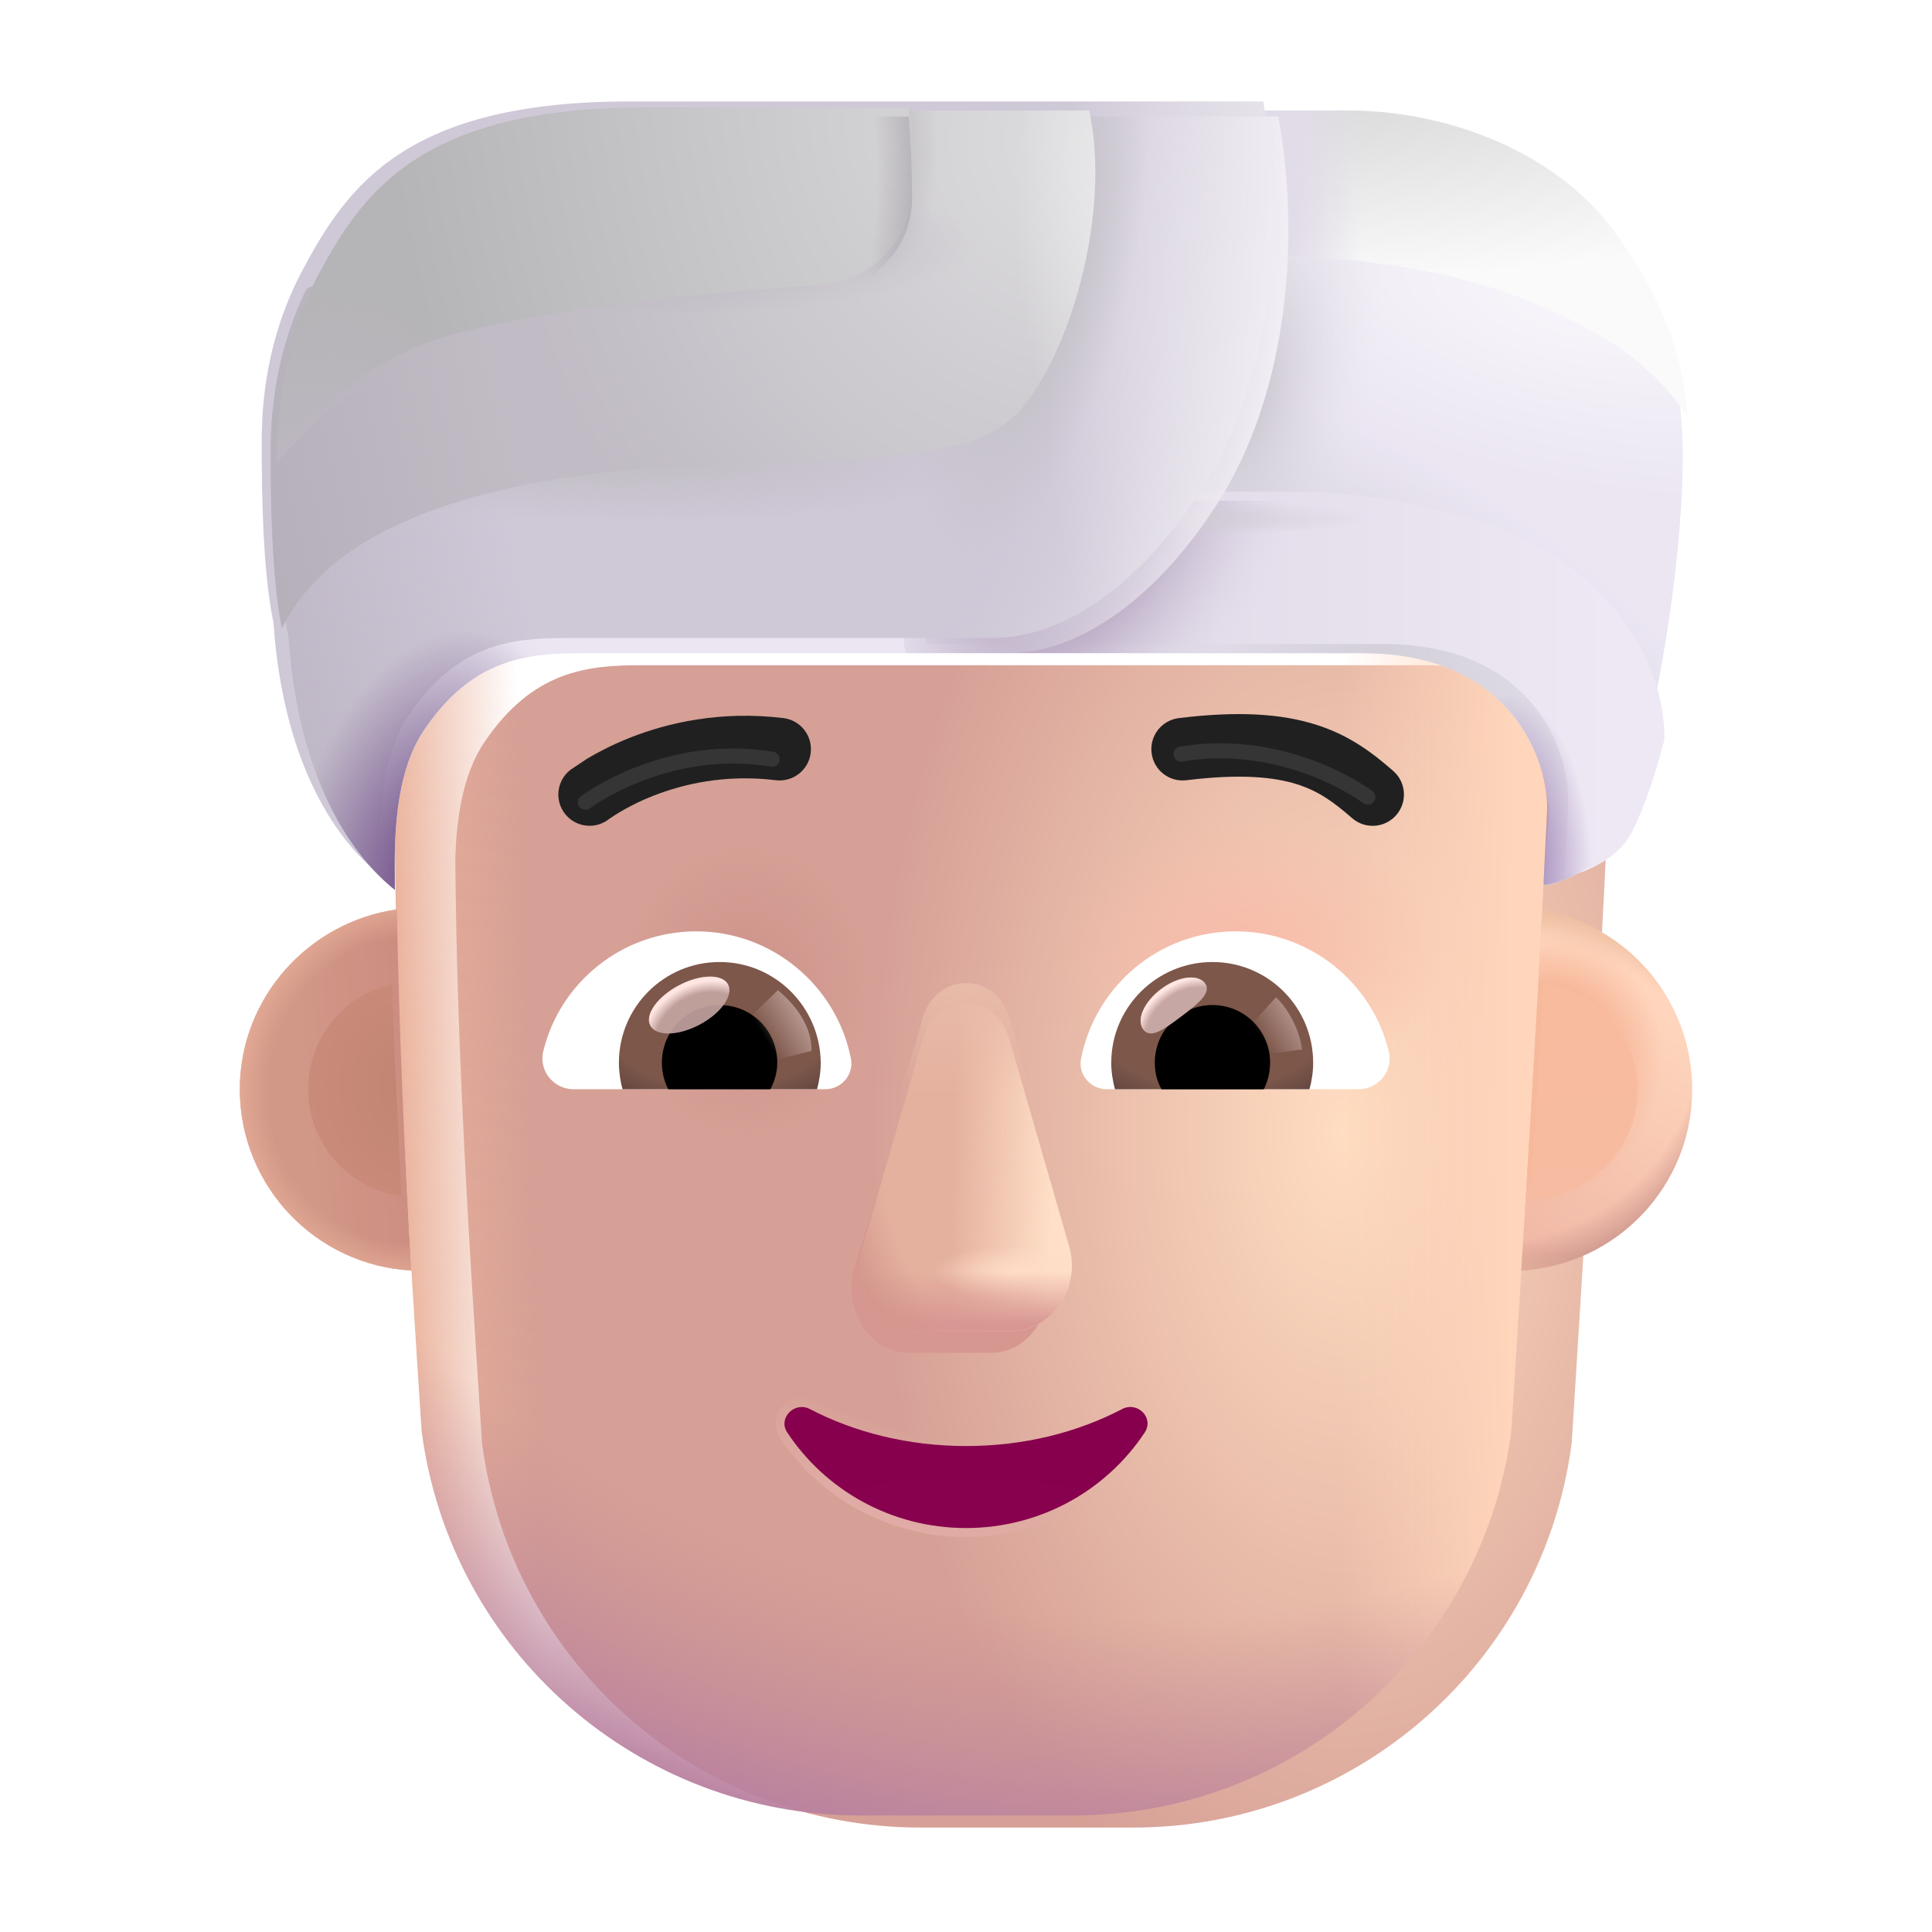 <svg viewBox="0 0 32 32" fill="none" xmlns="http://www.w3.org/2000/svg"><g filter="url(#filter0_ii_4002_3108)"><path d="M6.541 14.019C6.559 13.419 6.648 12.653 7.016 12.103C7.818 10.907 8.727 10.818 9.618 10.818H22.577C24.78 10.818 25.507 12.253 25.636 13.199C25.478 16.582 25.267 19.955 25.055 23.34L25.032 23.705C24.551 27.353 21.446 30.07 17.771 30.07H14.245C10.569 30.07 7.464 27.353 6.984 23.705C6.771 20.453 6.567 17.257 6.541 14.019Z" fill="url(#paint0_radial_4002_3108)" /></g><path d="M6.541 14.019C6.559 13.419 6.648 12.653 7.016 12.103C7.818 10.907 8.727 10.818 9.618 10.818H22.577C24.78 10.818 25.507 12.253 25.636 13.199C25.478 16.582 25.267 19.955 25.055 23.34L25.032 23.705C24.551 27.353 21.446 30.07 17.771 30.07H14.245C10.569 30.07 7.464 27.353 6.984 23.705C6.771 20.453 6.567 17.257 6.541 14.019Z" fill="url(#paint1_linear_4002_3108)" /><path d="M6.541 14.019C6.559 13.419 6.648 12.653 7.016 12.103C7.818 10.907 8.727 10.818 9.618 10.818H22.577C24.78 10.818 25.507 12.253 25.636 13.199C25.478 16.582 25.267 19.955 25.055 23.34L25.032 23.705C24.551 27.353 21.446 30.07 17.771 30.07H14.245C10.569 30.07 7.464 27.353 6.984 23.705C6.771 20.453 6.567 17.257 6.541 14.019Z" fill="url(#paint2_linear_4002_3108)" /><path d="M6.541 14.019C6.559 13.419 6.648 12.653 7.016 12.103C7.818 10.907 8.727 10.818 9.618 10.818H22.577C24.78 10.818 25.507 12.253 25.636 13.199C25.478 16.582 25.267 19.955 25.055 23.34L25.032 23.705C24.551 27.353 21.446 30.07 17.771 30.07H14.245C10.569 30.07 7.464 27.353 6.984 23.705C6.771 20.453 6.567 17.257 6.541 14.019Z" fill="url(#paint3_radial_4002_3108)" /><path d="M6.541 14.019C6.559 13.419 6.648 12.653 7.016 12.103C7.818 10.907 8.727 10.818 9.618 10.818H22.577C24.78 10.818 25.507 12.253 25.636 13.199C25.478 16.582 25.267 19.955 25.055 23.34L25.032 23.705C24.551 27.353 21.446 30.07 17.771 30.07H14.245C10.569 30.07 7.464 27.353 6.984 23.705C6.771 20.453 6.567 17.257 6.541 14.019Z" fill="url(#paint4_radial_4002_3108)" /><path d="M6.541 14.019C6.559 13.419 6.648 12.653 7.016 12.103C7.818 10.907 8.727 10.818 9.618 10.818H22.577C24.78 10.818 25.507 12.253 25.636 13.199C25.478 16.582 25.267 19.955 25.055 23.34L25.032 23.705C24.551 27.353 21.446 30.07 17.771 30.07H14.245C10.569 30.07 7.464 27.353 6.984 23.705C6.771 20.453 6.567 17.257 6.541 14.019Z" fill="url(#paint5_radial_4002_3108)" /><g filter="url(#filter1_f_4002_3108)"><path d="M15.25 17.558L14.146 20.994C13.957 21.7 14.41 22.407 15.051 22.407H16.419C17.06 22.407 17.513 21.689 17.324 20.994L16.4 17.558C16.202 16.797 15.458 16.797 15.25 17.558Z" fill="#D69790" /></g><g filter="url(#filter2_f_4002_3108)"><path d="M15.286 17.202L14.293 20.638C14.09 21.344 14.576 22.051 15.265 22.051H16.735C17.424 22.051 17.91 21.334 17.708 20.638L16.715 17.202C16.502 16.441 15.509 16.441 15.286 17.202Z" fill="#E5B19F" /><path d="M15.286 17.202L14.293 20.638C14.09 21.344 14.576 22.051 15.265 22.051H16.735C17.424 22.051 17.91 21.334 17.708 20.638L16.715 17.202C16.502 16.441 15.509 16.441 15.286 17.202Z" fill="url(#paint6_linear_4002_3108)" /><path d="M15.286 17.202L14.293 20.638C14.09 21.344 14.576 22.051 15.265 22.051H16.735C17.424 22.051 17.91 21.334 17.708 20.638L16.715 17.202C16.502 16.441 15.509 16.441 15.286 17.202Z" fill="url(#paint7_radial_4002_3108)" /><path d="M15.286 17.202L14.293 20.638C14.09 21.344 14.576 22.051 15.265 22.051H16.735C17.424 22.051 17.91 21.334 17.708 20.638L16.715 17.202C16.502 16.441 15.509 16.441 15.286 17.202Z" fill="url(#paint8_linear_4002_3108)" /><path d="M15.286 17.202L14.293 20.638C14.09 21.344 14.576 22.051 15.265 22.051H16.735C17.424 22.051 17.91 21.334 17.708 20.638L16.715 17.202C16.502 16.441 15.509 16.441 15.286 17.202Z" fill="url(#paint9_radial_4002_3108)" /></g><g filter="url(#filter3_f_4002_3108)"><path d="M15.286 16.854L14.293 20.289C14.09 20.996 14.576 21.702 15.265 21.702H16.735C17.424 21.702 17.91 20.985 17.708 20.289L16.715 16.854C16.502 16.093 15.509 16.093 15.286 16.854Z" fill="url(#paint10_linear_4002_3108)" /></g><g filter="url(#filter4_f_4002_3108)"><path d="M13.446 23.271L13.446 23.271L13.445 23.27C13.284 23.188 13.116 23.239 13.015 23.345C12.915 23.451 12.876 23.62 12.979 23.77C13.618 24.738 14.732 25.384 16 25.384C17.268 25.384 18.382 24.738 19.021 23.769C19.124 23.616 19.087 23.447 18.985 23.341C18.883 23.236 18.715 23.189 18.555 23.27L18.555 23.27L18.554 23.271C17.816 23.655 16.946 23.876 16 23.876C15.063 23.876 14.184 23.655 13.446 23.271Z" stroke="url(#paint11_linear_4002_3108)" stroke-width="0.15" /></g><path d="M16 23.951C15.052 23.951 14.16 23.728 13.411 23.337C13.155 23.207 12.88 23.495 13.041 23.728C13.667 24.676 14.758 25.309 16 25.309C17.242 25.309 18.333 24.676 18.959 23.728C19.12 23.486 18.845 23.207 18.589 23.337C17.84 23.728 16.958 23.951 16 23.951Z" fill="url(#paint12_radial_4002_3108)" /><g filter="url(#filter5_i_4002_3108)"><path d="M22.976 12.969C22.648 12.684 22.268 12.382 21.691 12.201C21.122 12.022 20.41 11.973 19.425 12.094C19.141 12.129 18.939 12.387 18.974 12.671C19.008 12.956 19.267 13.158 19.551 13.123C20.45 13.013 21.001 13.07 21.38 13.189C21.75 13.306 22.001 13.495 22.295 13.751C22.511 13.939 22.838 13.916 23.026 13.701C23.214 13.485 23.192 13.157 22.976 12.969Z" fill="#202020" /></g><g filter="url(#filter6_i_4002_3108)"><path d="M9.626 12.765C9.795 12.665 10.037 12.536 10.343 12.415C10.955 12.175 11.83 11.966 12.876 12.094C13.16 12.129 13.362 12.387 13.328 12.671C13.293 12.955 13.034 13.157 12.75 13.123C11.912 13.02 11.213 13.187 10.722 13.38C10.477 13.476 10.286 13.579 10.159 13.655C10.095 13.693 10.048 13.724 10.018 13.745C10.004 13.755 9.993 13.762 9.987 13.767L9.982 13.77C9.756 13.944 9.432 13.903 9.257 13.678C9.081 13.452 9.122 13.127 9.348 12.951L9.626 12.765Z" fill="#202020" /></g><path d="M20.468 15.426C21.689 15.426 22.72 16.267 23 17.405C23.084 17.731 22.834 18.041 22.5 18.041H18.331C18.065 18.041 17.853 17.799 17.906 17.534C18.141 16.336 19.195 15.426 20.468 15.426Z" fill="white" /><path d="M20.082 15.934C21.007 15.934 21.75 16.684 21.75 17.602C21.75 17.753 21.727 17.905 21.689 18.041H18.467C18.429 17.897 18.406 17.753 18.406 17.602C18.406 16.684 19.157 15.934 20.082 15.934Z" fill="url(#paint13_radial_4002_3108)" /><path d="M19.127 17.602C19.127 17.071 19.551 16.647 20.082 16.647C20.612 16.647 21.037 17.071 21.037 17.602C21.037 17.761 20.999 17.913 20.931 18.042H19.24C19.164 17.913 19.127 17.761 19.127 17.602Z" fill="black" /><g filter="url(#filter7_f_4002_3108)"><path d="M19.959 16.287C20.078 16.445 19.829 16.639 19.547 16.85C19.265 17.061 19.055 17.21 18.936 17.051C18.817 16.892 18.95 16.592 19.232 16.381C19.515 16.17 19.84 16.128 19.959 16.287Z" fill="#C7A7A3" /><path d="M19.959 16.287C20.078 16.445 19.829 16.639 19.547 16.85C19.265 17.061 19.055 17.21 18.936 17.051C18.817 16.892 18.95 16.592 19.232 16.381C19.515 16.17 19.84 16.128 19.959 16.287Z" fill="url(#paint14_radial_4002_3108)" /></g><g filter="url(#filter8_f_4002_3108)"><path d="M21.567 17.382C21.506 16.951 21.253 16.626 21.135 16.517L20.649 17.05L20.869 17.477L21.567 17.382Z" fill="url(#paint15_linear_4002_3108)" /></g><path d="M11.532 15.426C10.311 15.426 9.28 16.267 9 17.405C8.916 17.731 9.167 18.041 9.5 18.041H13.67C13.935 18.041 14.147 17.799 14.094 17.534C13.859 16.336 12.798 15.426 11.532 15.426Z" fill="white" /><path d="M11.919 15.934C10.994 15.934 10.251 16.684 10.251 17.602C10.251 17.753 10.274 17.905 10.311 18.041H13.533C13.571 17.897 13.594 17.753 13.594 17.602C13.586 16.684 12.844 15.934 11.919 15.934Z" fill="url(#paint16_radial_4002_3108)" /><path d="M12.874 17.602C12.874 17.071 12.449 16.647 11.919 16.647C11.388 16.647 10.963 17.071 10.963 17.602C10.963 17.761 11.001 17.913 11.069 18.042H12.76C12.828 17.913 12.874 17.761 12.874 17.602Z" fill="black" /><g filter="url(#filter9_f_4002_3108)"><path d="M13.443 17.406C13.443 16.867 13.004 16.508 12.886 16.399L12.347 16.92L12.678 17.596L13.443 17.406Z" fill="url(#paint17_linear_4002_3108)" /></g><g filter="url(#filter10_f_4002_3108)"><ellipse cx="11.415" cy="16.647" rx="0.728" ry="0.368" transform="rotate(-27.914 11.415 16.647)" fill="#C7A7A3" fill-opacity="0.9" /><ellipse cx="11.415" cy="16.647" rx="0.728" ry="0.368" transform="rotate(-27.914 11.415 16.647)" fill="url(#paint18_radial_4002_3108)" /></g><path d="M25.198 21.044C25.321 19.055 25.439 17.069 25.543 15.08C26.955 15.327 28.028 16.559 28.028 18.042C28.028 19.643 26.776 20.952 25.198 21.044Z" fill="url(#paint19_linear_4002_3108)" /><path d="M25.198 21.044C25.321 19.055 25.439 17.069 25.543 15.08C26.955 15.327 28.028 16.559 28.028 18.042C28.028 19.643 26.776 20.952 25.198 21.044Z" fill="url(#paint20_radial_4002_3108)" /><path d="M25.198 21.044C25.321 19.055 25.439 17.069 25.543 15.08C26.955 15.327 28.028 16.559 28.028 18.042C28.028 19.643 26.776 20.952 25.198 21.044Z" fill="url(#paint21_radial_4002_3108)" /><path d="M25.198 21.044C25.321 19.055 25.439 17.069 25.543 15.08C26.955 15.327 28.028 16.559 28.028 18.042C28.028 19.643 26.776 20.952 25.198 21.044Z" fill="url(#paint22_radial_4002_3108)" /><path d="M6.573 15.063C5.113 15.269 3.972 16.525 3.972 18.042C3.972 19.647 5.23 20.959 6.814 21.044C6.694 19.047 6.612 17.061 6.573 15.063Z" fill="url(#paint23_linear_4002_3108)" /><path d="M6.573 15.063C5.113 15.269 3.972 16.525 3.972 18.042C3.972 19.647 5.23 20.959 6.814 21.044C6.694 19.047 6.612 17.061 6.573 15.063Z" fill="url(#paint24_radial_4002_3108)" /><g filter="url(#filter11_f_4002_3108)"><path d="M6.497 16.298C5.699 16.477 5.104 17.189 5.104 18.04C5.104 18.946 5.778 19.695 6.653 19.81C6.588 18.639 6.533 17.47 6.497 16.298Z" fill="url(#paint25_radial_4002_3108)" /></g><g filter="url(#filter12_f_4002_3108)"><path d="M25.355 19.84C25.427 18.654 25.496 17.469 25.561 16.283C26.442 16.393 27.123 17.144 27.123 18.055C27.123 19.035 26.333 19.831 25.355 19.84Z" fill="url(#paint26_linear_4002_3108)" /></g><g filter="url(#filter13_f_4002_3108)"><path d="M9.696 13.288C10.177 12.944 11.374 12.338 12.789 12.576" stroke="#353535" stroke-width="0.25" stroke-linecap="round" /></g><g filter="url(#filter14_f_4002_3108)"><path d="M22.655 13.202C22.174 12.858 20.977 12.252 19.562 12.49" stroke="#353535" stroke-width="0.25" stroke-linecap="round" /></g><path d="M4.779 10.559C4.973 13.365 6.176 14.449 6.54 14.739C6.54 14.224 6.467 12.924 7.016 12.103C7.818 10.907 8.727 10.818 9.618 10.818H22.577C25.042 10.818 25.658 12.614 25.658 13.512L25.566 14.658C25.782 14.658 26.432 14.421 26.68 13.93C27.331 12.645 27.749 9.966 27.841 8.402C27.934 6.839 27.872 5.639 26.649 3.951C25.671 2.601 23.855 1.93 22.229 1.93H10.678C6.967 1.93 6 3.337 5.258 4.73C4.664 5.845 4.584 6.932 4.584 7.574C4.584 8.333 4.597 9.702 4.779 10.559Z" fill="url(#paint27_radial_4002_3108)" /><path d="M4.779 10.559C4.973 13.365 6.176 14.449 6.54 14.739C6.54 14.224 6.467 12.924 7.016 12.103C7.818 10.907 8.727 10.818 9.618 10.818H22.577C25.042 10.818 25.658 12.614 25.658 13.512L25.566 14.658C25.782 14.658 26.432 14.421 26.68 13.93C27.331 12.645 27.749 9.966 27.841 8.402C27.934 6.839 27.872 5.639 26.649 3.951C25.671 2.601 23.855 1.93 22.229 1.93H10.678C6.967 1.93 6 3.337 5.258 4.73C4.664 5.845 4.584 6.932 4.584 7.574C4.584 8.333 4.597 9.702 4.779 10.559Z" fill="url(#paint28_radial_4002_3108)" /><path d="M4.779 10.559C4.973 13.365 6.176 14.449 6.54 14.739C6.54 14.224 6.467 12.924 7.016 12.103C7.818 10.907 8.727 10.818 9.618 10.818H22.577C25.042 10.818 25.658 12.614 25.658 13.512L25.566 14.658C25.782 14.658 26.432 14.421 26.68 13.93C27.331 12.645 27.749 9.966 27.841 8.402C27.934 6.839 27.872 5.639 26.649 3.951C25.671 2.601 23.855 1.93 22.229 1.93H10.678C6.967 1.93 6 3.337 5.258 4.73C4.664 5.845 4.584 6.932 4.584 7.574C4.584 8.333 4.597 9.702 4.779 10.559Z" fill="url(#paint29_radial_4002_3108)" /><path d="M4.779 10.559C4.973 13.365 6.176 14.449 6.54 14.739C6.54 14.224 6.467 12.924 7.016 12.103C7.818 10.907 8.727 10.818 9.618 10.818H22.577C25.042 10.818 25.658 12.614 25.658 13.512L25.566 14.658C25.782 14.658 26.432 14.421 26.68 13.93C27.331 12.645 27.749 9.966 27.841 8.402C27.934 6.839 27.872 5.639 26.649 3.951C25.671 2.601 23.855 1.93 22.229 1.93H10.678C6.967 1.93 6 3.337 5.258 4.73C4.664 5.845 4.584 6.932 4.584 7.574C4.584 8.333 4.597 9.702 4.779 10.559Z" fill="url(#paint30_radial_4002_3108)" /><path d="M4.779 10.559C4.973 13.365 6.176 14.449 6.54 14.739C6.54 14.224 6.467 12.924 7.016 12.103C7.818 10.907 8.727 10.818 9.618 10.818H22.577C25.042 10.818 25.658 12.614 25.658 13.512L25.566 14.658C25.782 14.658 26.432 14.421 26.68 13.93C27.331 12.645 27.749 9.966 27.841 8.402C27.934 6.839 27.872 5.639 26.649 3.951C25.671 2.601 23.855 1.93 22.229 1.93H10.678C6.967 1.93 6 3.337 5.258 4.73C4.664 5.845 4.584 6.932 4.584 7.574C4.584 8.333 4.597 9.702 4.779 10.559Z" fill="url(#paint31_radial_4002_3108)" /><path d="M4.779 10.559C4.973 13.365 6.176 14.449 6.54 14.739C6.54 14.224 6.467 12.924 7.016 12.103C7.818 10.907 8.727 10.818 9.618 10.818H22.577C25.042 10.818 25.658 12.614 25.658 13.512L25.566 14.658C25.782 14.658 26.432 14.421 26.68 13.93C27.331 12.645 27.749 9.966 27.841 8.402C27.934 6.839 27.872 5.639 26.649 3.951C25.671 2.601 23.855 1.93 22.229 1.93H10.678C6.967 1.93 6 3.337 5.258 4.73C4.664 5.845 4.584 6.932 4.584 7.574C4.584 8.333 4.597 9.702 4.779 10.559Z" fill="url(#paint32_radial_4002_3108)" /><g filter="url(#filter15_i_4002_3108)"><path d="M20.645 1.93L20.7 4.357C21.923 4.326 24.262 4.44 26.278 5.584C27.127 6.066 27.567 6.577 27.851 6.998C27.779 6.029 27.485 5.104 26.649 3.951C25.671 2.601 23.855 1.93 22.229 1.93H20.645Z" fill="url(#paint33_radial_4002_3108)" /><path d="M20.645 1.93L20.7 4.357C21.923 4.326 24.262 4.44 26.278 5.584C27.127 6.066 27.567 6.577 27.851 6.998C27.779 6.029 27.485 5.104 26.649 3.951C25.671 2.601 23.855 1.93 22.229 1.93H20.645Z" fill="url(#paint34_radial_4002_3108)" /></g><g filter="url(#filter16_ii_4002_3108)"><path d="M27.218 12.398C27.223 10.915 26.132 9.791 25.287 9.292C23.947 8.503 22.02 8.289 21.184 8.294H19.697L14.743 9.099L14.998 10.818H22.577C25.042 10.818 25.679 12.61 25.621 13.512L25.565 14.657C25.782 14.657 26.432 14.421 26.68 13.93C26.883 13.529 27.063 12.993 27.218 12.398Z" fill="url(#paint35_linear_4002_3108)" /></g><path d="M27.218 12.398C27.223 10.915 26.132 9.791 25.287 9.292C23.947 8.503 22.02 8.289 21.184 8.294H19.697L14.743 9.099L14.998 10.818H22.577C25.042 10.818 25.679 12.61 25.621 13.512L25.565 14.657C25.782 14.657 26.432 14.421 26.68 13.93C26.883 13.529 27.063 12.993 27.218 12.398Z" fill="url(#paint36_radial_4002_3108)" /><path d="M27.218 12.398C27.223 10.915 26.132 9.791 25.287 9.292C23.947 8.503 22.02 8.289 21.184 8.294H19.697L14.743 9.099L14.998 10.818H22.577C25.042 10.818 25.679 12.61 25.621 13.512L25.565 14.657C25.782 14.657 26.432 14.421 26.68 13.93C26.883 13.529 27.063 12.993 27.218 12.398Z" fill="url(#paint37_radial_4002_3108)" /><path d="M27.218 12.398C27.223 10.915 26.132 9.791 25.287 9.292C23.947 8.503 22.02 8.289 21.184 8.294H19.697L14.743 9.099L14.998 10.818H22.577C25.042 10.818 25.679 12.61 25.621 13.512L25.565 14.657C25.782 14.657 26.432 14.421 26.68 13.93C26.883 13.529 27.063 12.993 27.218 12.398Z" fill="url(#paint38_radial_4002_3108)" /><g filter="url(#filter17_i_4002_3108)"><path d="M21.173 1.93C21.53 3.892 21.366 6.471 20.154 8.356C19.232 9.789 17.973 10.818 16.681 10.818H9.618C8.727 10.818 7.818 10.907 7.016 12.103C6.519 12.846 6.532 13.983 6.539 14.573C6.54 14.635 6.54 14.69 6.54 14.739C6.176 14.449 4.973 13.365 4.779 10.559C4.597 9.702 4.584 8.333 4.584 7.574C4.584 6.932 4.664 5.845 5.258 4.73C6 3.337 6.967 1.93 10.678 1.93H21.173Z" fill="url(#paint39_radial_4002_3108)" /></g><path d="M21.173 1.93C21.53 3.892 21.366 6.471 20.154 8.356C19.232 9.789 17.973 10.818 16.681 10.818H9.618C8.727 10.818 7.818 10.907 7.016 12.103C6.519 12.846 6.532 13.983 6.539 14.573C6.54 14.635 6.54 14.69 6.54 14.739C6.176 14.449 4.973 13.365 4.779 10.559C4.597 9.702 4.584 8.333 4.584 7.574C4.584 6.932 4.664 5.845 5.258 4.73C6 3.337 6.967 1.93 10.678 1.93H21.173Z" fill="url(#paint40_radial_4002_3108)" /><path d="M21.173 1.93C21.53 3.892 21.366 6.471 20.154 8.356C19.232 9.789 17.973 10.818 16.681 10.818H9.618C8.727 10.818 7.818 10.907 7.016 12.103C6.519 12.846 6.532 13.983 6.539 14.573C6.54 14.635 6.54 14.69 6.54 14.739C6.176 14.449 4.973 13.365 4.779 10.559C4.597 9.702 4.584 8.333 4.584 7.574C4.584 6.932 4.664 5.845 5.258 4.73C6 3.337 6.967 1.93 10.678 1.93H21.173Z" fill="url(#paint41_radial_4002_3108)" /><path d="M21.173 1.93C21.53 3.892 21.366 6.471 20.154 8.356C19.232 9.789 17.973 10.818 16.681 10.818H9.618C8.727 10.818 7.818 10.907 7.016 12.103C6.519 12.846 6.532 13.983 6.539 14.573C6.54 14.635 6.54 14.69 6.54 14.739C6.176 14.449 4.973 13.365 4.779 10.559C4.597 9.702 4.584 8.333 4.584 7.574C4.584 6.932 4.664 5.845 5.258 4.73C6 3.337 6.967 1.93 10.678 1.93H21.173Z" fill="url(#paint42_radial_4002_3108)" /><path d="M21.173 1.93C21.53 3.892 21.366 6.471 20.154 8.356C19.232 9.789 17.973 10.818 16.681 10.818H9.618C8.727 10.818 7.818 10.907 7.016 12.103C6.519 12.846 6.532 13.983 6.539 14.573C6.54 14.635 6.54 14.69 6.54 14.739C6.176 14.449 4.973 13.365 4.779 10.559C4.597 9.702 4.584 8.333 4.584 7.574C4.584 6.932 4.664 5.845 5.258 4.73C6 3.337 6.967 1.93 10.678 1.93H21.173Z" fill="url(#paint43_radial_4002_3108)" /><path d="M21.173 1.93C21.53 3.892 21.366 6.471 20.154 8.356C19.232 9.789 17.973 10.818 16.681 10.818H9.618C8.727 10.818 7.818 10.907 7.016 12.103C6.519 12.846 6.532 13.983 6.539 14.573C6.54 14.635 6.54 14.69 6.54 14.739C6.176 14.449 4.973 13.365 4.779 10.559C4.597 9.702 4.584 8.333 4.584 7.574C4.584 6.932 4.664 5.845 5.258 4.73C6 3.337 6.967 1.93 10.678 1.93H21.173Z" fill="url(#paint44_radial_4002_3108)" /><g filter="url(#filter18_i_4002_3108)"><path d="M4.769 10.509C5.226 9.597 6.383 8.304 10.446 7.884C10.852 7.842 11.45 7.824 12.119 7.804C13.784 7.754 15.894 7.691 16.601 7.21C17.534 6.765 18.573 3.965 18.14 1.93H12.171L5.181 4.879C4.657 5.941 4.584 6.96 4.584 7.574C4.584 8.318 4.596 9.65 4.769 10.509Z" fill="url(#paint45_radial_4002_3108)" /><path d="M4.769 10.509C5.226 9.597 6.383 8.304 10.446 7.884C10.852 7.842 11.45 7.824 12.119 7.804C13.784 7.754 15.894 7.691 16.601 7.21C17.534 6.765 18.573 3.965 18.14 1.93H12.171L5.181 4.879C4.657 5.941 4.584 6.96 4.584 7.574C4.584 8.318 4.596 9.65 4.769 10.509Z" fill="url(#paint46_radial_4002_3108)" /><path d="M4.769 10.509C5.226 9.597 6.383 8.304 10.446 7.884C10.852 7.842 11.45 7.824 12.119 7.804C13.784 7.754 15.894 7.691 16.601 7.21C17.534 6.765 18.573 3.965 18.14 1.93H12.171L5.181 4.879C4.657 5.941 4.584 6.96 4.584 7.574C4.584 8.318 4.596 9.65 4.769 10.509Z" fill="url(#paint47_linear_4002_3108)" /><path d="M4.769 10.509C5.226 9.597 6.383 8.304 10.446 7.884C10.852 7.842 11.45 7.824 12.119 7.804C13.784 7.754 15.894 7.691 16.601 7.21C17.534 6.765 18.573 3.965 18.14 1.93H12.171L5.181 4.879C4.657 5.941 4.584 6.96 4.584 7.574C4.584 8.318 4.596 9.65 4.769 10.509Z" fill="url(#paint48_radial_4002_3108)" /><path d="M4.769 10.509C5.226 9.597 6.383 8.304 10.446 7.884C10.852 7.842 11.45 7.824 12.119 7.804C13.784 7.754 15.894 7.691 16.601 7.21C17.534 6.765 18.573 3.965 18.14 1.93H12.171L5.181 4.879C4.657 5.941 4.584 6.96 4.584 7.574C4.584 8.318 4.596 9.65 4.769 10.509Z" fill="url(#paint49_radial_4002_3108)" /></g><g filter="url(#filter19_ii_4002_3108)"><path d="M4.584 7.666C5.142 6.997 6.148 6.054 7.481 5.693C9.36 5.184 12.317 4.96 13.55 4.872C13.999 4.898 15.107 4.431 15.107 3.262C15.107 2.829 15.09 2.373 15.053 1.93H10.678C6.967 1.93 6 3.337 5.258 4.73C4.664 5.845 4.584 6.932 4.584 7.574C4.584 7.604 4.584 7.635 4.584 7.666Z" fill="url(#paint50_radial_4002_3108)" /></g><path d="M4.584 7.666C5.142 6.997 6.148 6.054 7.481 5.693C9.36 5.184 12.317 4.96 13.55 4.872C13.999 4.898 15.107 4.431 15.107 3.262C15.107 2.829 15.09 2.373 15.053 1.93H10.678C6.967 1.93 6 3.337 5.258 4.73C4.664 5.845 4.584 6.932 4.584 7.574C4.584 7.604 4.584 7.635 4.584 7.666Z" fill="url(#paint51_radial_4002_3108)" /><path d="M4.584 7.666C5.142 6.997 6.148 6.054 7.481 5.693C9.36 5.184 12.317 4.96 13.55 4.872C13.999 4.898 15.107 4.431 15.107 3.262C15.107 2.829 15.09 2.373 15.053 1.93H10.678C6.967 1.93 6 3.337 5.258 4.73C4.664 5.845 4.584 6.932 4.584 7.574C4.584 7.604 4.584 7.635 4.584 7.666Z" fill="url(#paint52_radial_4002_3108)" /><defs><filter id="filter0_ii_4002_3108" x="6.541" y="10.818" width="20.095" height="19.452" filterUnits="userSpaceOnUse" color-interpolation-filters="sRGB"><feFlood flood-opacity="0" result="BackgroundImageFix" /><feBlend mode="normal" in="SourceGraphic" in2="BackgroundImageFix" result="shape" /><feColorMatrix in="SourceAlpha" type="matrix" values="0 0 0 0 0 0 0 0 0 0 0 0 0 0 0 0 0 0 127 0" result="hardAlpha" /><feOffset dx="1" /><feGaussianBlur stdDeviation="0.7" /><feComposite in2="hardAlpha" operator="arithmetic" k2="-1" k3="1" /><feColorMatrix type="matrix" values="0 0 0 0 0.914 0 0 0 0 0.686 0 0 0 0 0.592 0 0 0 1 0" /><feBlend mode="normal" in2="shape" result="effect1_innerShadow_4002_3108" /><feColorMatrix in="SourceAlpha" type="matrix" values="0 0 0 0 0 0 0 0 0 0 0 0 0 0 0 0 0 0 127 0" result="hardAlpha" /><feOffset dy="0.2" /><feGaussianBlur stdDeviation="0.2" /><feComposite in2="hardAlpha" operator="arithmetic" k2="-1" k3="1" /><feColorMatrix type="matrix" values="0 0 0 0 0.663 0 0 0 0 0.42 0 0 0 0 0.467 0 0 0 1 0" /><feBlend mode="normal" in2="effect1_innerShadow_4002_3108" result="effect2_innerShadow_4002_3108" /></filter><filter id="filter1_f_4002_3108" x="13.103" y="15.988" width="5.264" height="7.419" filterUnits="userSpaceOnUse" color-interpolation-filters="sRGB"><feFlood flood-opacity="0" result="BackgroundImageFix" /><feBlend mode="normal" in="SourceGraphic" in2="BackgroundImageFix" result="shape" /><feGaussianBlur stdDeviation="0.5" result="effect1_foregroundBlur_4002_3108" /></filter><filter id="filter2_f_4002_3108" x="14.046" y="16.432" width="3.908" height="5.819" filterUnits="userSpaceOnUse" color-interpolation-filters="sRGB"><feFlood flood-opacity="0" result="BackgroundImageFix" /><feBlend mode="normal" in="SourceGraphic" in2="BackgroundImageFix" result="shape" /><feGaussianBlur stdDeviation="0.1" result="effect1_foregroundBlur_4002_3108" /></filter><filter id="filter3_f_4002_3108" x="14.046" y="16.083" width="3.908" height="5.819" filterUnits="userSpaceOnUse" color-interpolation-filters="sRGB"><feFlood flood-opacity="0" result="BackgroundImageFix" /><feBlend mode="normal" in="SourceGraphic" in2="BackgroundImageFix" result="shape" /><feGaussianBlur stdDeviation="0.1" result="effect1_foregroundBlur_4002_3108" /></filter><filter id="filter4_f_4002_3108" x="12.743" y="23.054" width="6.514" height="2.505" filterUnits="userSpaceOnUse" color-interpolation-filters="sRGB"><feFlood flood-opacity="0" result="BackgroundImageFix" /><feBlend mode="normal" in="SourceGraphic" in2="BackgroundImageFix" result="shape" /><feGaussianBlur stdDeviation="0.05" result="effect1_foregroundBlur_4002_3108" /></filter><filter id="filter5_i_4002_3108" x="18.97" y="11.828" width="4.284" height="2.051" filterUnits="userSpaceOnUse" color-interpolation-filters="sRGB"><feFlood flood-opacity="0" result="BackgroundImageFix" /><feBlend mode="normal" in="SourceGraphic" in2="BackgroundImageFix" result="shape" /><feColorMatrix in="SourceAlpha" type="matrix" values="0 0 0 0 0 0 0 0 0 0 0 0 0 0 0 0 0 0 127 0" result="hardAlpha" /><feOffset dx="0.1" dy="-0.2" /><feGaussianBlur stdDeviation="0.125" /><feComposite in2="hardAlpha" operator="arithmetic" k2="-1" k3="1" /><feColorMatrix type="matrix" values="0 0 0 0 0.059 0 0 0 0 0.055 0 0 0 0 0.059 0 0 0 1 0" /><feBlend mode="normal" in2="shape" result="effect1_innerShadow_4002_3108" /></filter><filter id="filter6_i_4002_3108" x="9.147" y="11.855" width="4.284" height="2.023" filterUnits="userSpaceOnUse" color-interpolation-filters="sRGB"><feFlood flood-opacity="0" result="BackgroundImageFix" /><feBlend mode="normal" in="SourceGraphic" in2="BackgroundImageFix" result="shape" /><feColorMatrix in="SourceAlpha" type="matrix" values="0 0 0 0 0 0 0 0 0 0 0 0 0 0 0 0 0 0 127 0" result="hardAlpha" /><feOffset dx="0.1" dy="-0.2" /><feGaussianBlur stdDeviation="0.125" /><feComposite in2="hardAlpha" operator="arithmetic" k2="-1" k3="1" /><feColorMatrix type="matrix" values="0 0 0 0 0.059 0 0 0 0 0.055 0 0 0 0 0.059 0 0 0 1 0" /><feBlend mode="normal" in2="shape" result="effect1_innerShadow_4002_3108" /></filter><filter id="filter7_f_4002_3108" x="18.793" y="16.09" width="1.297" height="1.127" filterUnits="userSpaceOnUse" color-interpolation-filters="sRGB"><feFlood flood-opacity="0" result="BackgroundImageFix" /><feBlend mode="normal" in="SourceGraphic" in2="BackgroundImageFix" result="shape" /><feGaussianBlur stdDeviation="0.05" result="effect1_foregroundBlur_4002_3108" /></filter><filter id="filter8_f_4002_3108" x="20.449" y="16.317" width="1.318" height="1.359" filterUnits="userSpaceOnUse" color-interpolation-filters="sRGB"><feFlood flood-opacity="0" result="BackgroundImageFix" /><feBlend mode="normal" in="SourceGraphic" in2="BackgroundImageFix" result="shape" /><feGaussianBlur stdDeviation="0.1" result="effect1_foregroundBlur_4002_3108" /></filter><filter id="filter9_f_4002_3108" x="12.147" y="16.199" width="1.496" height="1.596" filterUnits="userSpaceOnUse" color-interpolation-filters="sRGB"><feFlood flood-opacity="0" result="BackgroundImageFix" /><feBlend mode="normal" in="SourceGraphic" in2="BackgroundImageFix" result="shape" /><feGaussianBlur stdDeviation="0.1" result="effect1_foregroundBlur_4002_3108" /></filter><filter id="filter10_f_4002_3108" x="10.649" y="16.075" width="1.533" height="1.143" filterUnits="userSpaceOnUse" color-interpolation-filters="sRGB"><feFlood flood-opacity="0" result="BackgroundImageFix" /><feBlend mode="normal" in="SourceGraphic" in2="BackgroundImageFix" result="shape" /><feGaussianBlur stdDeviation="0.05" result="effect1_foregroundBlur_4002_3108" /></filter><filter id="filter11_f_4002_3108" x="4.854" y="16.048" width="2.049" height="4.012" filterUnits="userSpaceOnUse" color-interpolation-filters="sRGB"><feFlood flood-opacity="0" result="BackgroundImageFix" /><feBlend mode="normal" in="SourceGraphic" in2="BackgroundImageFix" result="shape" /><feGaussianBlur stdDeviation="0.125" result="effect1_foregroundBlur_4002_3108" /></filter><filter id="filter12_f_4002_3108" x="24.855" y="15.783" width="2.769" height="4.557" filterUnits="userSpaceOnUse" color-interpolation-filters="sRGB"><feFlood flood-opacity="0" result="BackgroundImageFix" /><feBlend mode="normal" in="SourceGraphic" in2="BackgroundImageFix" result="shape" /><feGaussianBlur stdDeviation="0.25" result="effect1_foregroundBlur_4002_3108" /></filter><filter id="filter13_f_4002_3108" x="9.321" y="12.147" width="3.843" height="1.517" filterUnits="userSpaceOnUse" color-interpolation-filters="sRGB"><feFlood flood-opacity="0" result="BackgroundImageFix" /><feBlend mode="normal" in="SourceGraphic" in2="BackgroundImageFix" result="shape" /><feGaussianBlur stdDeviation="0.125" result="effect1_foregroundBlur_4002_3108" /></filter><filter id="filter14_f_4002_3108" x="19.187" y="12.061" width="3.843" height="1.517" filterUnits="userSpaceOnUse" color-interpolation-filters="sRGB"><feFlood flood-opacity="0" result="BackgroundImageFix" /><feBlend mode="normal" in="SourceGraphic" in2="BackgroundImageFix" result="shape" /><feGaussianBlur stdDeviation="0.125" result="effect1_foregroundBlur_4002_3108" /></filter><filter id="filter15_i_4002_3108" x="20.645" y="1.83" width="7.307" height="5.168" filterUnits="userSpaceOnUse" color-interpolation-filters="sRGB"><feFlood flood-opacity="0" result="BackgroundImageFix" /><feBlend mode="normal" in="SourceGraphic" in2="BackgroundImageFix" result="shape" /><feColorMatrix in="SourceAlpha" type="matrix" values="0 0 0 0 0 0 0 0 0 0 0 0 0 0 0 0 0 0 127 0" result="hardAlpha" /><feOffset dx="0.1" dy="-0.1" /><feGaussianBlur stdDeviation="0.15" /><feComposite in2="hardAlpha" operator="arithmetic" k2="-1" k3="1" /><feColorMatrix type="matrix" values="0 0 0 0 0.843 0 0 0 0 0.8 0 0 0 0 0.89 0 0 0 1 0" /><feBlend mode="normal" in2="shape" result="effect1_innerShadow_4002_3108" /></filter><filter id="filter16_ii_4002_3108" x="14.693" y="8.044" width="12.925" height="6.714" filterUnits="userSpaceOnUse" color-interpolation-filters="sRGB"><feFlood flood-opacity="0" result="BackgroundImageFix" /><feBlend mode="normal" in="SourceGraphic" in2="BackgroundImageFix" result="shape" /><feColorMatrix in="SourceAlpha" type="matrix" values="0 0 0 0 0 0 0 0 0 0 0 0 0 0 0 0 0 0 127 0" result="hardAlpha" /><feOffset dx="-0.05" dy="0.1" /><feGaussianBlur stdDeviation="0.125" /><feComposite in2="hardAlpha" operator="arithmetic" k2="-1" k3="1" /><feColorMatrix type="matrix" values="0 0 0 0 1 0 0 0 0 0.992 0 0 0 0 1 0 0 0 1 0" /><feBlend mode="normal" in2="shape" result="effect1_innerShadow_4002_3108" /><feColorMatrix in="SourceAlpha" type="matrix" values="0 0 0 0 0 0 0 0 0 0 0 0 0 0 0 0 0 0 127 0" result="hardAlpha" /><feOffset dx="0.4" dy="-0.25" /><feGaussianBlur stdDeviation="0.325" /><feComposite in2="hardAlpha" operator="arithmetic" k2="-1" k3="1" /><feColorMatrix type="matrix" values="0 0 0 0 0.671 0 0 0 0 0.561 0 0 0 0 0.757 0 0 0 1 0" /><feBlend mode="normal" in2="effect1_innerShadow_4002_3108" result="effect2_innerShadow_4002_3108" /></filter><filter id="filter17_i_4002_3108" x="4.334" y="1.68" width="17.006" height="13.059" filterUnits="userSpaceOnUse" color-interpolation-filters="sRGB"><feFlood flood-opacity="0" result="BackgroundImageFix" /><feBlend mode="normal" in="SourceGraphic" in2="BackgroundImageFix" result="shape" /><feColorMatrix in="SourceAlpha" type="matrix" values="0 0 0 0 0 0 0 0 0 0 0 0 0 0 0 0 0 0 127 0" result="hardAlpha" /><feOffset dx="-0.25" dy="-0.25" /><feGaussianBlur stdDeviation="0.3" /><feComposite in2="hardAlpha" operator="arithmetic" k2="-1" k3="1" /><feColorMatrix type="matrix" values="0 0 0 0 0.604 0 0 0 0 0.451 0 0 0 0 0.722 0 0 0 1 0" /><feBlend mode="normal" in2="shape" result="effect1_innerShadow_4002_3108" /></filter><filter id="filter18_i_4002_3108" x="4.484" y="1.83" width="13.757" height="8.679" filterUnits="userSpaceOnUse" color-interpolation-filters="sRGB"><feFlood flood-opacity="0" result="BackgroundImageFix" /><feBlend mode="normal" in="SourceGraphic" in2="BackgroundImageFix" result="shape" /><feColorMatrix in="SourceAlpha" type="matrix" values="0 0 0 0 0 0 0 0 0 0 0 0 0 0 0 0 0 0 127 0" result="hardAlpha" /><feOffset dx="-0.1" dy="-0.1" /><feGaussianBlur stdDeviation="0.15" /><feComposite in2="hardAlpha" operator="arithmetic" k2="-1" k3="1" /><feColorMatrix type="matrix" values="0 0 0 0 0.612 0 0 0 0 0.588 0 0 0 0 0.635 0 0 0 1 0" /><feBlend mode="normal" in2="shape" result="effect1_innerShadow_4002_3108" /></filter><filter id="filter19_ii_4002_3108" x="4.584" y="1.73" width="10.523" height="5.986" filterUnits="userSpaceOnUse" color-interpolation-filters="sRGB"><feFlood flood-opacity="0" result="BackgroundImageFix" /><feBlend mode="normal" in="SourceGraphic" in2="BackgroundImageFix" result="shape" /><feColorMatrix in="SourceAlpha" type="matrix" values="0 0 0 0 0 0 0 0 0 0 0 0 0 0 0 0 0 0 127 0" result="hardAlpha" /><feOffset dy="-0.2" /><feGaussianBlur stdDeviation="0.2" /><feComposite in2="hardAlpha" operator="arithmetic" k2="-1" k3="1" /><feColorMatrix type="matrix" values="0 0 0 0 0.686 0 0 0 0 0.62 0 0 0 0 0.753 0 0 0 1 0" /><feBlend mode="normal" in2="shape" result="effect1_innerShadow_4002_3108" /><feColorMatrix in="SourceAlpha" type="matrix" values="0 0 0 0 0 0 0 0 0 0 0 0 0 0 0 0 0 0 127 0" result="hardAlpha" /><feOffset dy="0.05" /><feGaussianBlur stdDeviation="0.15" /><feComposite in2="hardAlpha" operator="arithmetic" k2="-1" k3="1" /><feColorMatrix type="matrix" values="0 0 0 0 0.706 0 0 0 0 0.702 0 0 0 0 0.706 0 0 0 1 0" /><feBlend mode="normal" in2="effect1_innerShadow_4002_3108" result="effect2_innerShadow_4002_3108" /></filter><radialGradient id="paint0_radial_4002_3108" cx="0" cy="0" r="1" gradientUnits="userSpaceOnUse" gradientTransform="translate(21.247 18.538) rotate(180) scale(9.77 17.282)"><stop stop-color="#FFDDC1" /><stop offset="0.799" stop-color="#D6A096" /></radialGradient><linearGradient id="paint1_linear_4002_3108" x1="25.091" y1="20.444" x2="22.216" y2="20.444" gradientUnits="userSpaceOnUse"><stop stop-color="#FFD6BB" /><stop offset="1" stop-color="#FFD6BB" stop-opacity="0" /></linearGradient><linearGradient id="paint2_linear_4002_3108" x1="6.541" y1="18.843" x2="8.778" y2="18.781" gradientUnits="userSpaceOnUse"><stop stop-color="#EAB099" /><stop offset="1" stop-color="#EAB099" stop-opacity="0" /></linearGradient><radialGradient id="paint3_radial_4002_3108" cx="0" cy="0" r="1" gradientUnits="userSpaceOnUse" gradientTransform="translate(17.778 15.781) rotate(99.683) scale(15.978 20.821)"><stop offset="0.686" stop-color="#C58B94" stop-opacity="0" /><stop offset="0.95" stop-color="#B880A0" /></radialGradient><radialGradient id="paint4_radial_4002_3108" cx="0" cy="0" r="1" gradientUnits="userSpaceOnUse" gradientTransform="translate(12.341 16.406) rotate(-90) scale(2.406 2.062)"><stop offset="0.236" stop-color="#CF958C" /><stop offset="1" stop-color="#CF958C" stop-opacity="0" /></radialGradient><radialGradient id="paint5_radial_4002_3108" cx="0" cy="0" r="1" gradientUnits="userSpaceOnUse" gradientTransform="translate(20.67 15.824) rotate(-90) scale(2.24 3.252)"><stop stop-color="#F8BAA9" /><stop offset="1" stop-color="#F8BAA9" stop-opacity="0" /></radialGradient><linearGradient id="paint6_linear_4002_3108" x1="17.425" y1="19.976" x2="15.777" y2="19.934" gradientUnits="userSpaceOnUse"><stop stop-color="#FFDFC7" /><stop offset="1" stop-color="#FFDFC7" stop-opacity="0" /></linearGradient><radialGradient id="paint7_radial_4002_3108" cx="0" cy="0" r="1" gradientUnits="userSpaceOnUse" gradientTransform="translate(16.872 21.081) rotate(90) scale(0.456 1.434)"><stop stop-color="#FFDDC7" /><stop offset="1" stop-color="#FFDDC7" stop-opacity="0" /></radialGradient><linearGradient id="paint8_linear_4002_3108" x1="16" y1="21.928" x2="16" y2="21.059" gradientUnits="userSpaceOnUse"><stop stop-color="#D89793" /><stop offset="1" stop-color="#D89793" stop-opacity="0" /></linearGradient><radialGradient id="paint9_radial_4002_3108" cx="0" cy="0" r="1" gradientUnits="userSpaceOnUse" gradientTransform="translate(17.089 20.016) rotate(155.369) scale(3.127 5.026)"><stop offset="0.714" stop-color="#D3968C" stop-opacity="0" /><stop offset="1" stop-color="#D3968C" /></radialGradient><linearGradient id="paint10_linear_4002_3108" x1="16" y1="16.283" x2="16" y2="18.113" gradientUnits="userSpaceOnUse"><stop stop-color="#E8BBA8" /><stop offset="1" stop-color="#E8BBA8" stop-opacity="0" /></linearGradient><linearGradient id="paint11_linear_4002_3108" x1="13.754" y1="24.863" x2="14.349" y2="23.304" gradientUnits="userSpaceOnUse"><stop stop-color="#E1ACA6" /><stop offset="1" stop-color="#E1ACA6" stop-opacity="0" /></linearGradient><radialGradient id="paint12_radial_4002_3108" cx="0" cy="0" r="1" gradientUnits="userSpaceOnUse" gradientTransform="translate(16 25.152) rotate(-90) scale(1.347 5.419)"><stop stop-color="#88014E" /><stop offset="1" stop-color="#86004D" /></radialGradient><radialGradient id="paint13_radial_4002_3108" cx="0" cy="0" r="1" gradientUnits="userSpaceOnUse" gradientTransform="translate(20.078 16.825) rotate(90) scale(1.516 2.412)"><stop offset="0.802" stop-color="#7D574A" /><stop offset="1" stop-color="#694B43" /><stop offset="1" stop-color="#804D49" /><stop offset="1" stop-color="#664842" /></radialGradient><radialGradient id="paint14_radial_4002_3108" cx="0" cy="0" r="1" gradientUnits="userSpaceOnUse" gradientTransform="translate(19.651 16.983) rotate(-127.812) scale(0.707 0.973)"><stop offset="0.766" stop-color="#FFE6E2" stop-opacity="0" /><stop offset="0.966" stop-color="#FFE6E2" /></radialGradient><linearGradient id="paint15_linear_4002_3108" x1="21.532" y1="16.926" x2="20.945" y2="17.287" gradientUnits="userSpaceOnUse"><stop stop-color="#B4948D" /><stop offset="1" stop-color="#B4948D" stop-opacity="0" /></linearGradient><radialGradient id="paint16_radial_4002_3108" cx="0" cy="0" r="1" gradientUnits="userSpaceOnUse" gradientTransform="translate(11.922 16.825) rotate(90) scale(1.516 2.412)"><stop offset="0.802" stop-color="#7D574A" /><stop offset="1" stop-color="#694B43" /><stop offset="1" stop-color="#804D49" /><stop offset="1" stop-color="#664842" /></radialGradient><linearGradient id="paint17_linear_4002_3108" x1="13.313" y1="16.926" x2="12.726" y2="17.288" gradientUnits="userSpaceOnUse"><stop stop-color="#B4948D" /><stop offset="1" stop-color="#B4948D" stop-opacity="0" /></linearGradient><radialGradient id="paint18_radial_4002_3108" cx="0" cy="0" r="1" gradientUnits="userSpaceOnUse" gradientTransform="translate(11.387 17.235) rotate(-90.897) scale(0.923 1.11)"><stop offset="0.766" stop-color="#FFE6E2" stop-opacity="0" /><stop offset="0.966" stop-color="#FFE6E2" /></radialGradient><linearGradient id="paint19_linear_4002_3108" x1="28.028" y1="16.977" x2="25.773" y2="21.044" gradientUnits="userSpaceOnUse"><stop stop-color="#FFD6BD" /><stop offset="1" stop-color="#F0B8A6" /></linearGradient><radialGradient id="paint20_radial_4002_3108" cx="0" cy="0" r="1" gradientUnits="userSpaceOnUse" gradientTransform="translate(24.629 16.851) rotate(74.347) scale(4.354 4.154)"><stop offset="0.856" stop-color="#CE978E" stop-opacity="0" /><stop offset="1" stop-color="#CE978E" /></radialGradient><radialGradient id="paint21_radial_4002_3108" cx="0" cy="0" r="1" gradientUnits="userSpaceOnUse" gradientTransform="translate(25.303 17.869) rotate(-53.92) scale(2.5 2.095)"><stop offset="0.664" stop-color="#F7B99C" /><stop offset="1" stop-color="#F7B99C" stop-opacity="0" /></radialGradient><radialGradient id="paint22_radial_4002_3108" cx="0" cy="0" r="1" gradientUnits="userSpaceOnUse" gradientTransform="translate(25.516 18.192) rotate(-69.263) scale(3.098 4.139)"><stop offset="0.803" stop-color="#EBBB9D" stop-opacity="0" /><stop offset="1" stop-color="#EBBB9D" /></radialGradient><linearGradient id="paint23_linear_4002_3108" x1="5.068" y1="18.292" x2="7.793" y2="18.054" gradientUnits="userSpaceOnUse"><stop stop-color="#D19787" /><stop offset="1" stop-color="#C9887D" /></linearGradient><radialGradient id="paint24_radial_4002_3108" cx="0" cy="0" r="1" gradientUnits="userSpaceOnUse" gradientTransform="translate(6.814 18.054) rotate(-173.034) scale(3.037 3.26)"><stop offset="0.775" stop-color="#E8AF99" stop-opacity="0" /><stop offset="1" stop-color="#E8AF99" /></radialGradient><radialGradient id="paint25_radial_4002_3108" cx="0" cy="0" r="1" gradientUnits="userSpaceOnUse" gradientTransform="translate(6.816 18.054) rotate(170.26) scale(1.738 2.132)"><stop stop-color="#C18472" /><stop offset="1" stop-color="#CA8B7A" /></radialGradient><linearGradient id="paint26_linear_4002_3108" x1="26.239" y1="16.283" x2="26.239" y2="19.84" gradientUnits="userSpaceOnUse"><stop stop-color="#F9BB9E" /><stop offset="1" stop-color="#F6BBA0" /></linearGradient><radialGradient id="paint27_radial_4002_3108" cx="0" cy="0" r="1" gradientUnits="userSpaceOnUse" gradientTransform="translate(26.108 4.957) rotate(102.642) scale(3.848 9.003)"><stop stop-color="#F8F6FB" /><stop offset="0.789" stop-color="#EBE6F2" /></radialGradient><radialGradient id="paint28_radial_4002_3108" cx="0" cy="0" r="1" gradientUnits="userSpaceOnUse" gradientTransform="translate(20.574 6.591) rotate(14.237) scale(2.16 4.689)"><stop offset="0.152" stop-color="#CFCAD4" /><stop offset="1" stop-color="#ECE8F1" stop-opacity="0" /></radialGradient><radialGradient id="paint29_radial_4002_3108" cx="0" cy="0" r="1" gradientUnits="userSpaceOnUse" gradientTransform="translate(22.512 10.434) rotate(-60.255) scale(3.023 7.293)"><stop stop-color="#D3CFD9" /><stop offset="1" stop-color="#D3CFD9" stop-opacity="0" /></radialGradient><radialGradient id="paint30_radial_4002_3108" cx="0" cy="0" r="1" gradientUnits="userSpaceOnUse" gradientTransform="translate(26.108 4.957) rotate(102.642) scale(3.848 9.003)"><stop stop-color="#F8F6FB" /><stop offset="0.789" stop-color="#EBE6F2" /></radialGradient><radialGradient id="paint31_radial_4002_3108" cx="0" cy="0" r="1" gradientUnits="userSpaceOnUse" gradientTransform="translate(20.574 6.591) rotate(14.237) scale(2.16 4.689)"><stop offset="0.152" stop-color="#CFCAD4" /><stop offset="1" stop-color="#ECE8F1" stop-opacity="0" /></radialGradient><radialGradient id="paint32_radial_4002_3108" cx="0" cy="0" r="1" gradientUnits="userSpaceOnUse" gradientTransform="translate(22.512 10.434) rotate(-60.255) scale(3.023 7.293)"><stop stop-color="#D3CFD9" /><stop offset="1" stop-color="#D3CFD9" stop-opacity="0" /></radialGradient><radialGradient id="paint33_radial_4002_3108" cx="0" cy="0" r="1" gradientUnits="userSpaceOnUse" gradientTransform="translate(21.48 1.93) rotate(86.62) scale(2.915 14.561)"><stop stop-color="#DBDBDC" /><stop offset="1" stop-color="#FAFAFA" /></radialGradient><radialGradient id="paint34_radial_4002_3108" cx="0" cy="0" r="1" gradientUnits="userSpaceOnUse" gradientTransform="translate(21.027 3.247) scale(1.453 5.192)"><stop offset="0.253" stop-color="#E2DCE8" /><stop offset="1" stop-color="#E2DCE8" stop-opacity="0" /></radialGradient><linearGradient id="paint35_linear_4002_3108" x1="26.387" y1="13.496" x2="15.636" y2="13.496" gradientUnits="userSpaceOnUse"><stop stop-color="#EEE8F4" /><stop offset="1" stop-color="#DDD6E4" /></linearGradient><radialGradient id="paint36_radial_4002_3108" cx="0" cy="0" r="1" gradientUnits="userSpaceOnUse" gradientTransform="translate(17.918 8.965) rotate(34.846) scale(3.008 5.305)"><stop offset="0.391" stop-color="#BFB1C9" /><stop offset="1" stop-color="#E0DAE8" stop-opacity="0" /></radialGradient><radialGradient id="paint37_radial_4002_3108" cx="0" cy="0" r="1" gradientUnits="userSpaceOnUse" gradientTransform="translate(24.88 14.414) rotate(-90) scale(2.938 1.491)"><stop offset="0.306" stop-color="#A186B8" /><stop offset="1" stop-color="#A186B8" stop-opacity="0" /></radialGradient><radialGradient id="paint38_radial_4002_3108" cx="0" cy="0" r="1" gradientUnits="userSpaceOnUse" gradientTransform="translate(18.98 8.59) scale(3.719 0.303)"><stop stop-color="#D0CCD3" /><stop offset="1" stop-color="#D0CCD3" stop-opacity="0" /></radialGradient><radialGradient id="paint39_radial_4002_3108" cx="0" cy="0" r="1" gradientUnits="userSpaceOnUse" gradientTransform="translate(21.793 5.497) rotate(-178.746) scale(4.282 8.935)"><stop stop-color="#F5F4F6" /><stop offset="1" stop-color="#CFC8D7" /></radialGradient><radialGradient id="paint40_radial_4002_3108" cx="0" cy="0" r="1" gradientUnits="userSpaceOnUse" gradientTransform="translate(9.357 5.651) rotate(16.959) scale(12.076 16.486)"><stop offset="0.633" stop-color="#D1CAD9" stop-opacity="0" /><stop offset="0.952" stop-color="#F1EDF4" /></radialGradient><radialGradient id="paint41_radial_4002_3108" cx="0" cy="0" r="1" gradientUnits="userSpaceOnUse" gradientTransform="translate(17.068 4.508) rotate(-76.781) scale(4.857 1.655)"><stop offset="0.348" stop-color="#C5C2C8" /><stop offset="1" stop-color="#C5C2C8" stop-opacity="0" /></radialGradient><radialGradient id="paint42_radial_4002_3108" cx="0" cy="0" r="1" gradientUnits="userSpaceOnUse" gradientTransform="translate(9.421 7.301) rotate(92.726) scale(1.334 6.767)"><stop stop-color="#BDBBBE" /><stop offset="1" stop-color="#BDBBBE" stop-opacity="0" /></radialGradient><radialGradient id="paint43_radial_4002_3108" cx="0" cy="0" r="1" gradientUnits="userSpaceOnUse" gradientTransform="translate(17.766 7.428) rotate(168.173) scale(13.779 18.025)"><stop offset="0.681" stop-color="#BFB7C6" stop-opacity="0" /><stop offset="1" stop-color="#BFB7C6" /></radialGradient><radialGradient id="paint44_radial_4002_3108" cx="0" cy="0" r="1" gradientUnits="userSpaceOnUse" gradientTransform="translate(7.168 14.409) rotate(-77.276) scale(4.034 2.378)"><stop offset="0.201" stop-color="#795A90" /><stop offset="1" stop-color="#795A90" stop-opacity="0" /></radialGradient><radialGradient id="paint45_radial_4002_3108" cx="0" cy="0" r="1" gradientUnits="userSpaceOnUse" gradientTransform="translate(18.241 2.278) rotate(137.988) scale(9.899 9.451)"><stop stop-color="#DDDDDE" /><stop offset="1" stop-color="#C0BBC4" /></radialGradient><radialGradient id="paint46_radial_4002_3108" cx="0" cy="0" r="1" gradientUnits="userSpaceOnUse" gradientTransform="translate(18.668 3.403) rotate(-180) scale(1.781 4.75)"><stop stop-color="#EBEAEC" /><stop offset="1" stop-color="#EBEAEC" stop-opacity="0" /></radialGradient><linearGradient id="paint47_linear_4002_3108" x1="4.584" y1="9.466" x2="8.761" y2="8.497" gradientUnits="userSpaceOnUse"><stop stop-color="#B6B0BB" /><stop offset="1" stop-color="#B6B0BB" stop-opacity="0" /></linearGradient><radialGradient id="paint48_radial_4002_3108" cx="0" cy="0" r="1" gradientUnits="userSpaceOnUse" gradientTransform="translate(10.355 4.028) rotate(1.212) scale(5.908 1.312)"><stop stop-color="#B8B2BE" /><stop offset="1" stop-color="#B8B2BE" stop-opacity="0" /></radialGradient><radialGradient id="paint49_radial_4002_3108" cx="0" cy="0" r="1" gradientUnits="userSpaceOnUse" gradientTransform="translate(14.355 2.372) rotate(-4.185) scale(1.285 2.433)"><stop offset="0.256" stop-color="#BBB9BD" /><stop offset="1" stop-color="#BBB9BD" stop-opacity="0" /></radialGradient><radialGradient id="paint50_radial_4002_3108" cx="0" cy="0" r="1" gradientUnits="userSpaceOnUse" gradientTransform="translate(14.761 2.497) rotate(168.391) scale(8.231 15.099)"><stop stop-color="#D2D1D3" /><stop offset="1" stop-color="#B5B4B6" /></radialGradient><radialGradient id="paint51_radial_4002_3108" cx="0" cy="0" r="1" gradientUnits="userSpaceOnUse" gradientTransform="translate(7.48 3.153) rotate(6.878) scale(8.089 9.309)"><stop offset="0.869" stop-color="#A5A0A9" stop-opacity="0" /><stop offset="1" stop-color="#A5A0A9" /></radialGradient><radialGradient id="paint52_radial_4002_3108" cx="0" cy="0" r="1" gradientUnits="userSpaceOnUse" gradientTransform="translate(4.824 7.666) rotate(-40.547) scale(3.578 2.631)"><stop stop-color="#BCB7C1" /><stop offset="1" stop-color="#BCB7C1" stop-opacity="0" /></radialGradient></defs></svg>
